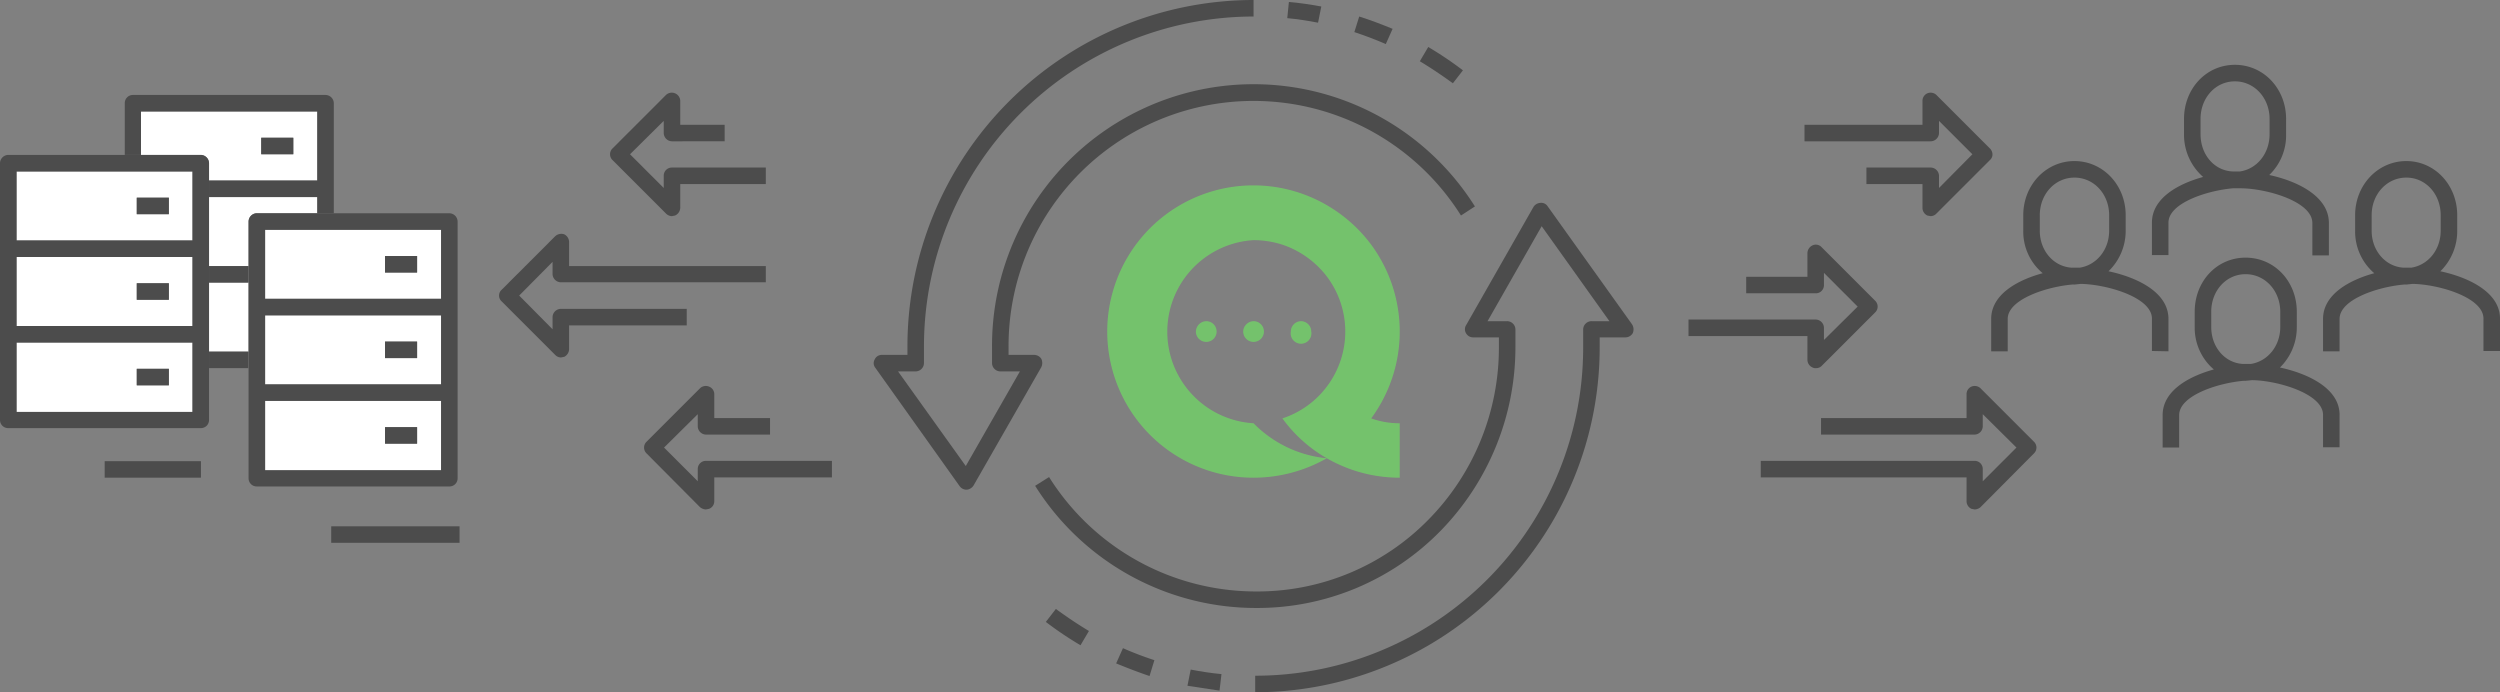 <svg id="Layer_1" data-name="Layer 1" xmlns="http://www.w3.org/2000/svg" viewBox="0 0 771.4 213.6"><rect x="0" y="0" width="771.4" height="213.6" fill="#808080" stroke="none"/><defs><style>.cls-1{fill:#74c26c;fill-rule:evenodd;}.cls-2{fill:#4c4c4c;}.cls-3{fill:#fff;}</style></defs><title>MOD-Website-Components-R1</title><path class="cls-1" d="M409.4,141.4a36.5,36.5,0,0,1-22.6-10.8,28.3,28.3,0,0,1,0-56.5,29.1,29.1,0,0,1,8.9,1.4,28.8,28.8,0,0,1,13.7,9.8,28.2,28.2,0,0,1,0,34,28.1,28.1,0,0,1-13.7,9.8,43.7,43.7,0,0,0,13.7,12.3ZM372.2,99.1a3.2,3.2,0,0,1,3.2,3.2,3.2,3.2,0,0,1-3.2,3.2,3.2,3.2,0,0,1-3.2-3.2,3.3,3.3,0,0,1,3.2-3.2Zm14.6,0a3.2,3.2,0,0,1,3.2,3.2,3.2,3.2,0,0,1-3.2,3.2,3.2,3.2,0,0,1-3.2-3.2,3.3,3.3,0,0,1,3.2-3.2Zm14.6,0a3.2,3.2,0,0,1,3.2,3.2,3.2,3.2,0,1,1-6.3,0,3.2,3.2,0,0,1,3.1-3.2Zm8,42.3a45,45,0,0,0,22.5,6V130.6a25.8,25.8,0,0,1-8.8-1.5,45.2,45.2,0,0,0,0-53.6,45.6,45.6,0,0,0-13.7-12.2,45.1,45.1,0,1,0-22.6,84.1,45.7,45.7,0,0,0,22.6-6Z"/><path class="cls-2" d="M669.1,68.7c0-6,11.8-9.9,19.9-10.6h2.6c7.9.1,21.9,4.1,21.9,10.7v10h5.1v-10c0-8.2-9.6-12.9-18.4-14.8a16.9,16.9,0,0,0,5.2-12.5V36.7c0-9.3-6.9-16.7-15.8-16.7s-15.7,7.4-15.7,16.7v4.7a17.3,17.3,0,0,0,5.9,13.2c-8,2.2-15.8,6.7-15.8,14.1v10h5.1ZM679,41.4V36.7c0-6.5,4.6-11.6,10.6-11.6s10.7,5.1,10.7,11.6v4.7c0,6-3.9,10.7-9.1,11.5h-2.4C683.2,52.6,679,47.7,679,41.4Z"/><path class="cls-2" d="M703.5,113.4a17.3,17.3,0,0,0,5.2-12.5V96.2c0-9.4-6.9-16.7-15.8-16.7s-15.7,7.3-15.7,16.7v4.7a16.9,16.9,0,0,0,5.9,13.1c-8,2.2-15.8,6.7-15.8,14.1v10h5.1v-10c0-6,11.8-9.9,19.9-10.6h.6l2-.2c7.9.1,21.9,4.2,21.9,10.7v10h5.1v-10C721.9,119.9,712.3,115.3,703.5,113.4Zm-21.2-12.5V96.2c0-6.5,4.6-11.6,10.6-11.6s10.7,5.1,10.7,11.6v4.7c0,5.9-3.9,10.6-9.1,11.4h-2.4C686.5,112,682.3,107.1,682.3,100.9Z"/><path class="cls-2" d="M753,83.7a17.3,17.3,0,0,0,5.2-12.5V66.4c0-9.3-6.9-16.7-15.7-16.7s-15.8,7.4-15.8,16.7v4.8a16.9,16.9,0,0,0,5.9,13.1c-8,2.2-15.8,6.7-15.8,14.1v10h5.1v-10c0-6,11.8-9.9,19.9-10.6h.7l1.9-.2c7.9.1,21.9,4.1,21.9,10.7v10h5.1v-10C771.4,90.2,761.8,85.6,753,83.7ZM731.8,71.2V66.4c0-6.5,4.7-11.6,10.7-11.6s10.6,5.1,10.6,11.6v4.8c0,5.9-3.9,10.6-9.1,11.4h-2.3C736.1,82.3,731.8,77.4,731.8,71.2Z"/><path class="cls-2" d="M669.1,108.4v-10c0-8.2-9.6-12.8-18.5-14.7a17.3,17.3,0,0,0,5.3-12.5V66.4c0-9.3-7-16.7-15.8-16.7s-15.8,7.4-15.8,16.7v4.8a16.7,16.7,0,0,0,6,13.1c-8.1,2.2-15.9,6.7-15.9,14.1v10h5.1v-10c0-6,11.9-9.9,19.9-10.6h.7l1.9-.2c7.9.1,22,4.1,22,10.7v10ZM629.4,71.2V66.4c0-6.5,4.7-11.6,10.7-11.6s10.7,5.1,10.7,11.6v4.8c0,5.9-3.9,10.6-9.1,11.4h-2.4C633.7,82.3,629.4,77.4,629.4,71.2Z"/><path class="cls-2" d="M173.1,110.3a2.5,2.5,0,0,1-1.8-.8L154.8,93a2.4,2.4,0,0,1,0-3.6l16.5-16.5a2.8,2.8,0,0,1,2.8-.6,2.7,2.7,0,0,1,1.5,2.4v7.4h60.7v5H173.1a2.6,2.6,0,0,1-2.6-2.5V80.8L160.2,91.2l10.3,10.4V97.8a2.6,2.6,0,0,1,2.6-2.5h38.8v5.1H175.6v7.3a2.7,2.7,0,0,1-1.5,2.4Z"/><path class="cls-2" d="M217.8,157.2a3.1,3.1,0,0,1-1.8-.7l-16.5-16.6a2.5,2.5,0,0,1,0-3.6L216,119.8a2.6,2.6,0,0,1,2.8-.5,2.5,2.5,0,0,1,1.6,2.3V129h17.2v5.1H217.8a2.6,2.6,0,0,1-2.5-2.6v-3.7l-10.4,10.3,10.4,10.4v-3.8a2.5,2.5,0,0,1,2.5-2.5h38.9v5.1H220.4v7.3a2.5,2.5,0,0,1-1.6,2.4Z"/><path class="cls-2" d="M207.3,66.7a2.7,2.7,0,0,1-1.8-.8L189,49.4a2.5,2.5,0,0,1,0-3.6l16.5-16.5a2.6,2.6,0,0,1,2.8-.5,2.6,2.6,0,0,1,1.6,2.3v7.4h13.7v5.1H207.3a2.6,2.6,0,0,1-2.5-2.6V37.3L194.4,47.6,204.8,58V54.2a2.5,2.5,0,0,1,2.5-2.5h29v5.1H209.9v7.3a2.7,2.7,0,0,1-1.6,2.4Z"/><path class="cls-2" d="M560.3,113.6a1.8,1.8,0,0,1-1-.2,2.6,2.6,0,0,1-1.6-2.3v-7.4H521V98.6h39.3a2.6,2.6,0,0,1,2.5,2.6v3.7l10.4-10.3L562.8,84.2V88a2.5,2.5,0,0,1-2.5,2.5H538.8V85.4h18.9V78.1a2.7,2.7,0,0,1,1.6-2.4,2.4,2.4,0,0,1,2.8.6l16.5,16.5a2.5,2.5,0,0,1,0,3.6l-16.5,16.5A2.4,2.4,0,0,1,560.3,113.6Z"/><path class="cls-2" d="M595.7,66.7l-1-.2a2.6,2.6,0,0,1-1.5-2.4V56.8H575.9V51.7h19.8a2.6,2.6,0,0,1,2.6,2.5V58l10.3-10.4L598.3,37.3V41a2.6,2.6,0,0,1-2.6,2.6H556.8V38.5h36.4V31.1a2.5,2.5,0,0,1,1.5-2.3,2.6,2.6,0,0,1,2.8.5L614,45.8a2.7,2.7,0,0,1,.8,1.8,2.3,2.3,0,0,1-.8,1.8L597.5,65.9A2.5,2.5,0,0,1,595.7,66.7Z"/><path class="cls-2" d="M609.3,157.2l-1-.2a2.6,2.6,0,0,1-1.5-2.4v-7.3H543.3v-5.1h66a2.5,2.5,0,0,1,2.5,2.5v3.8l10.4-10.4-10.4-10.3v3.7a2.6,2.6,0,0,1-2.5,2.6H561.9V129h44.9v-7.4a2.5,2.5,0,0,1,1.5-2.3,2.6,2.6,0,0,1,2.8.5l16.5,16.5a2.5,2.5,0,0,1,0,3.6l-16.5,16.6A2.9,2.9,0,0,1,609.3,157.2Z"/><rect class="cls-2" x="102.2" y="162.4" width="39.6" height="5.09"/><rect class="cls-2" x="32.3" y="142.3" width="29.7" height="5.09"/><path class="cls-2" d="M298.2,151.1a2.6,2.6,0,0,1-2.1-1.1l-26-36.5a2.3,2.3,0,0,1-.2-2.6,2.4,2.4,0,0,1,2.2-1.4H280v-2.7A106.9,106.9,0,0,1,386.8,0V5.1A101.8,101.8,0,0,0,285.1,106.8V112a2.6,2.6,0,0,1-2.5,2.6h-5.5L298,143.8l16.7-29.2h-6.1a2.6,2.6,0,0,1-2.5-2.6v-5.2a80.7,80.7,0,0,1,149-43.1l-4.3,2.8a75.6,75.6,0,0,0-139.6,40.3v2.7h7.9a2.7,2.7,0,0,1,2.2,1.2,3,3,0,0,1,0,2.6l-20.9,36.5a2.8,2.8,0,0,1-2.1,1.3Z"/><path class="cls-2" d="M448.3,25.7c-3.3-2.4-6.7-4.7-10.2-6.8l2.6-4.4a111.1,111.1,0,0,1,10.7,7.2Z"/><path class="cls-2" d="M427.6,13.6c-3.2-1.4-6.4-2.6-9.7-3.7l1.5-4.8c3.5,1.1,6.9,2.4,10.3,3.8Z"/><path class="cls-2" d="M406.7,7c-3.1-.6-6.3-1.1-9.5-1.4l.5-5c3.4.3,6.7.8,10,1.4Z"/><path class="cls-2" d="M387.3,213.6v-5.1A101.2,101.2,0,0,0,488.5,106.8v-5.2a2.6,2.6,0,0,1,2.6-2.5h5.5L475.7,69.8,459,99.1h6a2.6,2.6,0,0,1,2.6,2.5v5.2a81.1,81.1,0,0,1-23.2,57.1,79.1,79.1,0,0,1-56.7,23.7,80.5,80.5,0,0,1-68.3-37.7l4.3-2.7a75.4,75.4,0,0,0,64,35.3,73.9,73.9,0,0,0,53.1-22.2,75.6,75.6,0,0,0,21.7-53.5v-2.7h-7.9a2.5,2.5,0,0,1-2.2-1.2,2.4,2.4,0,0,1,0-2.6l20.8-36.5a2.7,2.7,0,0,1,2.1-1.2,2.3,2.3,0,0,1,2.2,1l26.1,36.5a2.9,2.9,0,0,1,.2,2.7,2.6,2.6,0,0,1-2.3,1.3h-7.9v2.7A106.4,106.4,0,0,1,387.3,213.6Z"/><path class="cls-2" d="M333.4,199.1a111.1,111.1,0,0,1-10.7-7.2l3.1-4c3.3,2.4,6.7,4.7,10.2,6.8Z"/><path class="cls-2" d="M354.7,208.6c-3.5-1.2-6.9-2.5-10.3-3.9l2.1-4.7a102.2,102.2,0,0,0,9.7,3.7Z"/><path class="cls-2" d="M376.3,213.1l-9.9-1.5,1-5c3.1.6,6.3,1.1,9.5,1.4Z"/><path class="cls-3" d="M64.5,60.8V82.1H76.7V68.4a2.6,2.6,0,0,1,2.5-2.6H97.9v-5Z"/><polygon class="cls-3" points="64.5 103.2 64.5 108.5 76.7 108.5 76.7 94.8 76.7 87.2 64.5 87.2 64.5 103.2"/><path class="cls-3" d="M97.9,34.4H43.5V47.8H62a2.6,2.6,0,0,1,2.5,2.6v5.3H97.9ZM90.5,47.6H80.6V42.5h9.9Z"/><path class="cls-2" d="M43.5,34.4H97.9V55.7H64.5v5.1H97.9v5H103v-34a2.6,2.6,0,0,0-2.6-2.5H41a2.5,2.5,0,0,0-2.5,2.5v16h5Z"/><rect class="cls-2" x="64.5" y="108.5" width="12.1" height="5.09"/><rect class="cls-2" x="64.5" y="82.1" width="12.1" height="5.09"/><rect class="cls-2" x="80.6" y="42.5" width="9.9" height="5.09"/><path class="cls-3" d="M59.4,100.6V79.3H5.1v21.3ZM42.2,87.4h9.9v5.1H42.2Z"/><path class="cls-3" d="M59.4,105.7H5.1v21.4H59.4Zm-7.3,13.2H42.2v-5.1h9.9Z"/><path class="cls-3" d="M59.4,74.2V52.9H5.1V74.2ZM42.2,61h9.9v5.1H42.2Z"/><path class="cls-2" d="M64.5,103.2V50.4A2.6,2.6,0,0,0,62,47.8H2.5A2.6,2.6,0,0,0,0,50.4v79.2a2.5,2.5,0,0,0,2.5,2.5H62a2.5,2.5,0,0,0,2.5-2.5V103.2ZM5.1,52.9H59.4V74.2H5.1Zm0,26.4H59.4v21.3H5.1Zm54.3,47.8H5.1V105.7H59.4Z"/><rect class="cls-2" x="42.2" y="61" width="9.9" height="5.09"/><rect class="cls-2" x="42.2" y="87.4" width="9.9" height="5.09"/><rect class="cls-2" x="42.2" y="113.8" width="9.9" height="5.09"/><path class="cls-3" d="M81.8,97.3v21.3h54.3V97.3Zm37,8.1h9.9v5.1h-9.9Z"/><path class="cls-3" d="M81.8,145.1h54.3V123.7H81.8Zm37-13.3h9.9v5.1h-9.9Z"/><path class="cls-3" d="M81.8,70.9V92.2h54.3V70.9Zm37,8.1h9.9v5.1h-9.9Z"/><path class="cls-2" d="M138.6,65.8H79.2a2.6,2.6,0,0,0-2.5,2.6v79.2a2.5,2.5,0,0,0,2.5,2.5h59.4a2.5,2.5,0,0,0,2.6-2.5V68.4A2.6,2.6,0,0,0,138.6,65.8Zm-2.5,79.3H81.8V123.7h54.3Zm0-26.5H81.8V97.3h54.3Zm0-26.4H81.8V70.9h54.3Z"/><rect class="cls-2" x="118.8" y="79" width="9.9" height="5.09"/><rect class="cls-2" x="118.8" y="105.4" width="9.9" height="5.09"/><rect class="cls-2" x="118.8" y="131.8" width="9.9" height="5.09"/></svg>